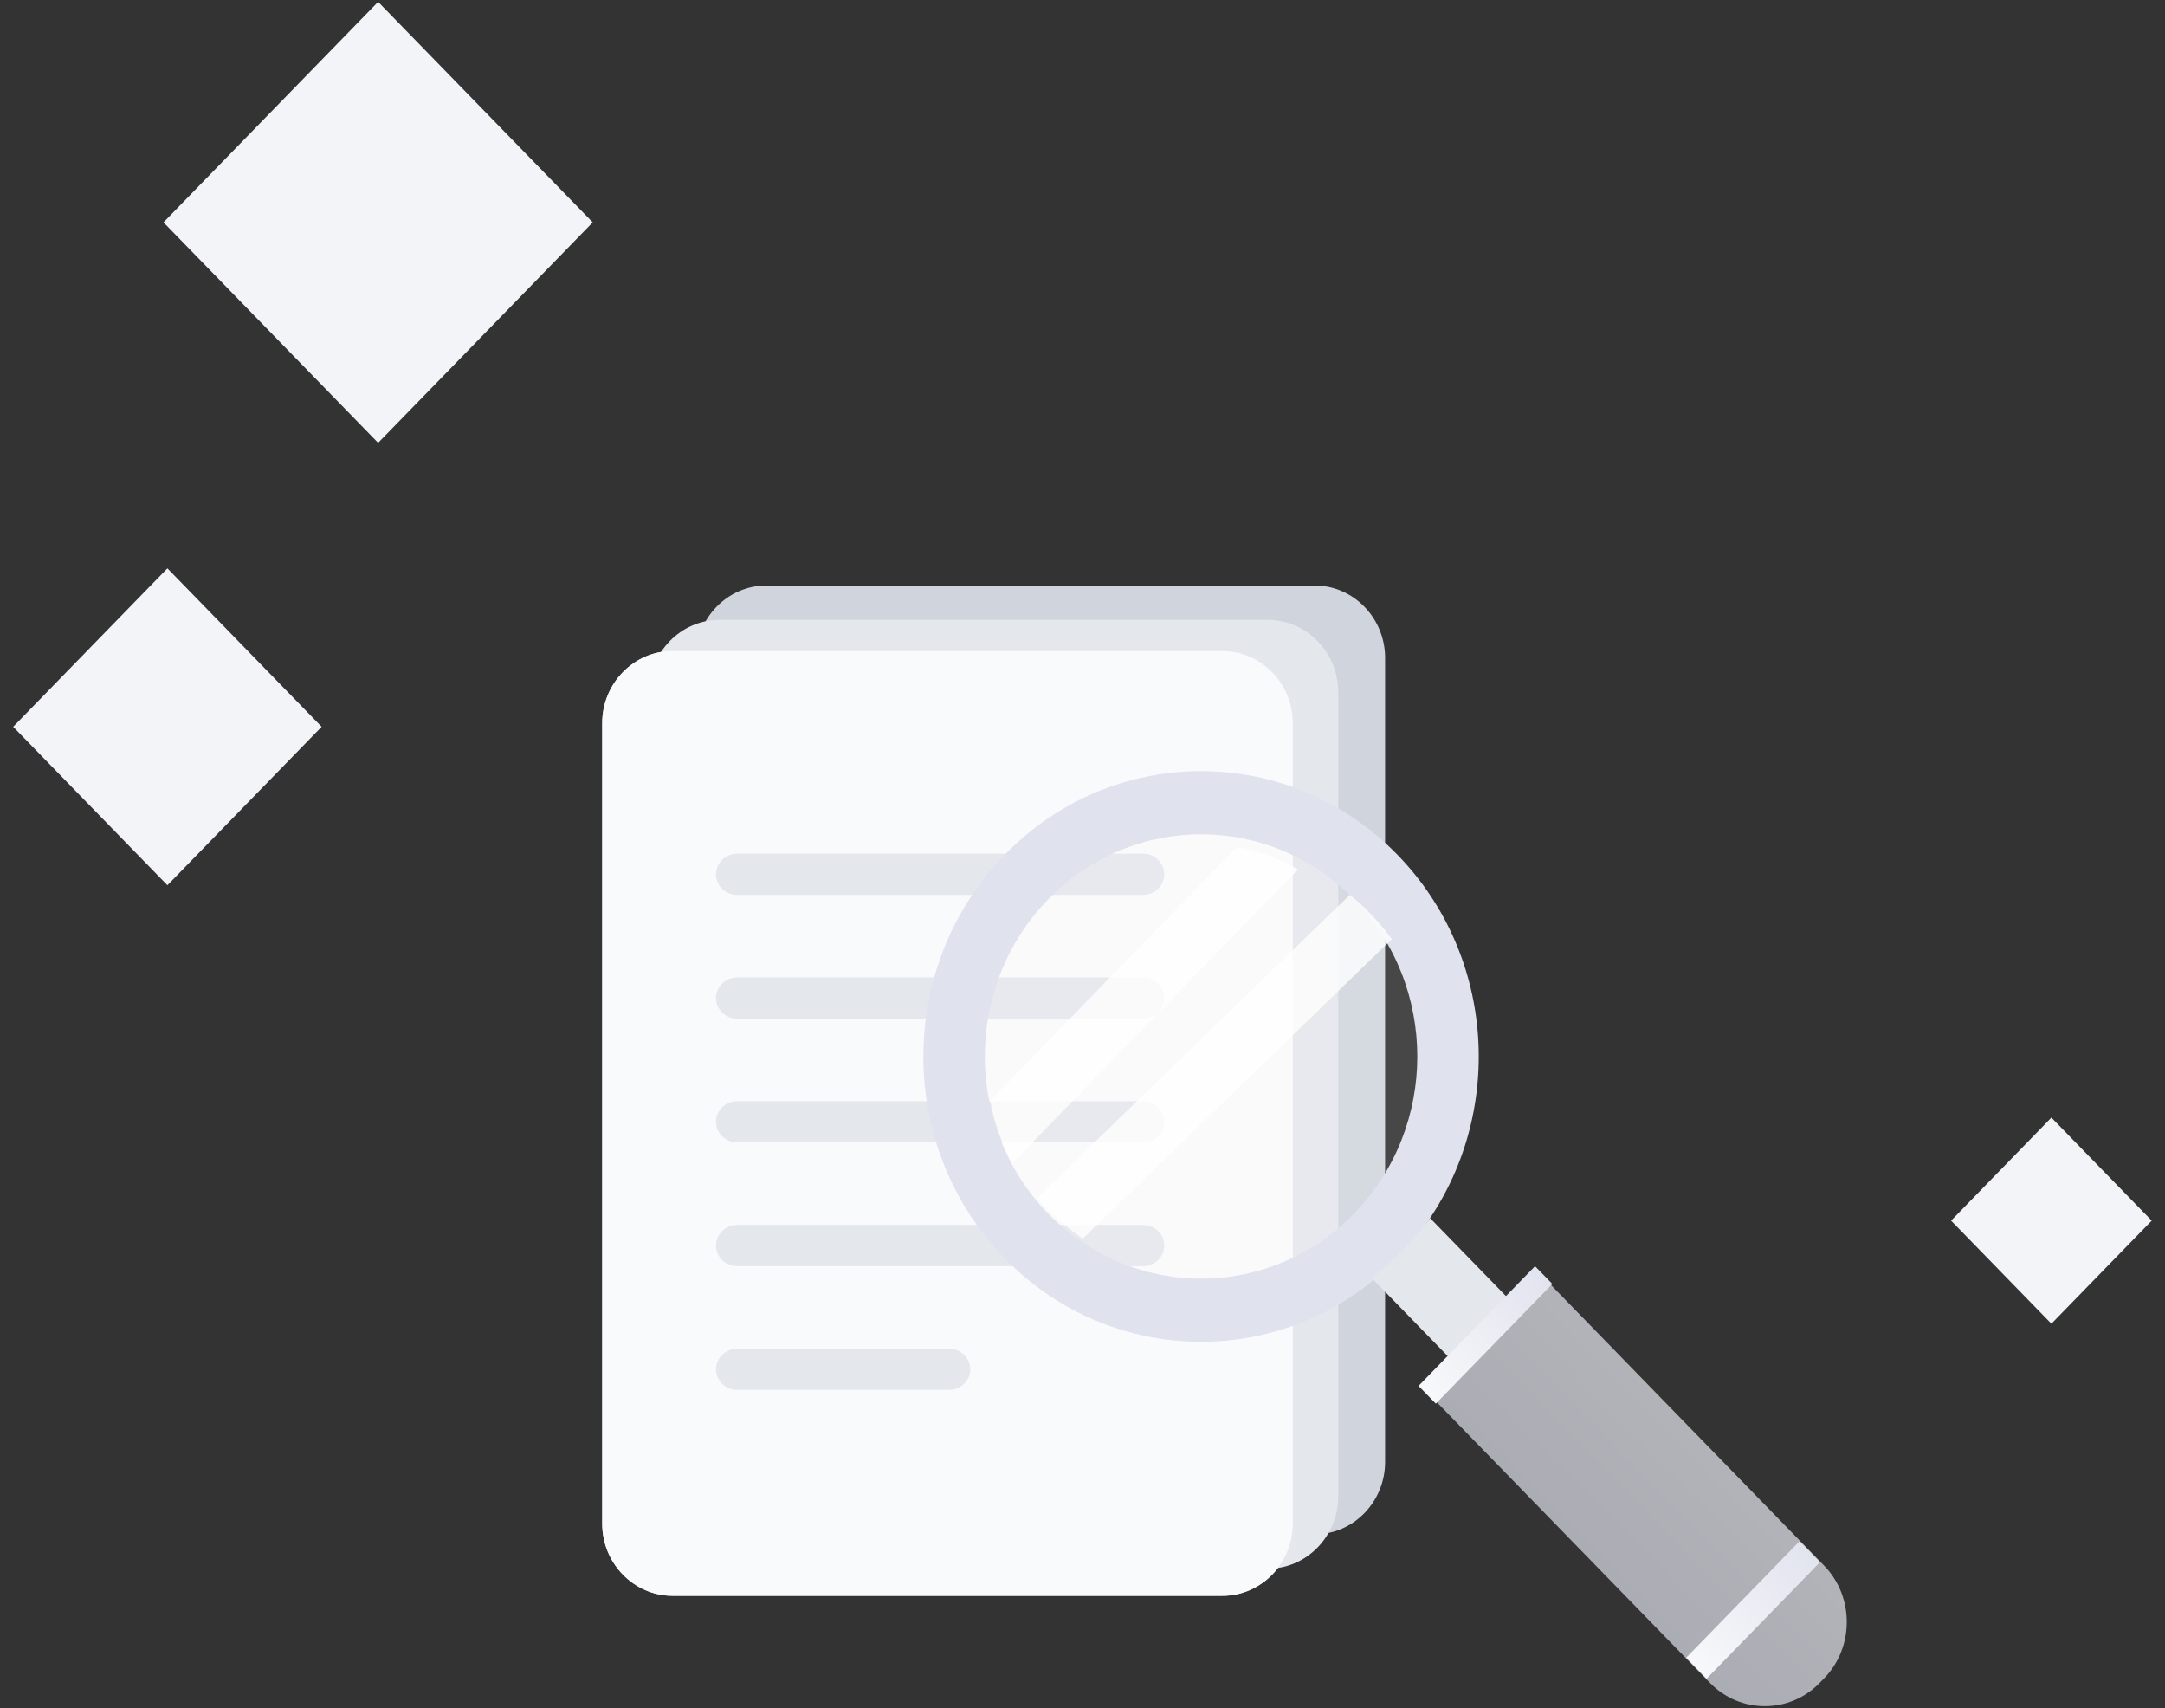 <svg width="161" height="127" viewBox="0 0 161 127" fill="none" xmlns="http://www.w3.org/2000/svg">
<rect x="0" y="0" width="161" height="127" fill="#333333" stroke="none"/>
<path fill-rule="evenodd" clip-rule="evenodd" d="M97.779 114.083H56.974C54.102 114.083 51.751 111.66 51.751 108.7V48.918C51.751 45.957 54.102 43.536 56.974 43.536H97.779C100.652 43.536 103.003 45.957 103.003 48.918V108.7C103.003 111.66 100.652 114.083 97.779 114.083Z" fill="#D0D5DD"/>
<path fill-rule="evenodd" clip-rule="evenodd" d="M94.296 116.639H53.491C50.619 116.639 48.268 114.217 48.268 111.256V51.474C48.268 48.514 50.619 46.092 53.491 46.092H94.296C97.169 46.092 99.52 48.514 99.52 51.474V111.256C99.52 114.217 97.169 116.639 94.296 116.639Z" fill="#E4E7EC"/>
<path fill-rule="evenodd" clip-rule="evenodd" d="M90.908 118.657H50.019C47.141 118.657 44.785 116.244 44.785 113.296V53.762C44.785 50.813 47.141 48.402 50.019 48.402H90.908C93.787 48.402 96.143 50.813 96.143 53.762V113.296C96.143 116.244 93.787 118.657 90.908 118.657Z" fill="#D8DBEA"/>
<path fill-rule="evenodd" clip-rule="evenodd" d="M90.908 118.657H50.019C47.141 118.657 44.785 116.244 44.785 113.296V53.762C44.785 50.813 47.141 48.402 50.019 48.402H90.908C93.787 48.402 96.143 50.813 96.143 53.762V113.296C96.143 116.244 93.787 118.657 90.908 118.657Z" fill="#F9FAFB"/>
<path fill-rule="evenodd" clip-rule="evenodd" d="M85.014 66.541H54.812C53.95 66.541 53.244 65.851 53.244 65.008C53.244 64.163 53.95 63.473 54.812 63.473H85.014C85.876 63.473 86.582 64.163 86.582 65.008C86.582 65.851 85.876 66.541 85.014 66.541Z" fill="#E4E7EC"/>
<path fill-rule="evenodd" clip-rule="evenodd" d="M85.014 75.742H54.812C53.95 75.742 53.244 75.052 53.244 74.209C53.244 73.365 53.95 72.675 54.812 72.675H85.014C85.876 72.675 86.582 73.365 86.582 74.209C86.582 75.052 85.876 75.742 85.014 75.742Z" fill="#E4E7EC"/>
<path fill-rule="evenodd" clip-rule="evenodd" d="M85.014 84.943H54.812C53.95 84.943 53.244 84.253 53.244 83.41C53.244 82.567 53.95 81.876 54.812 81.876H85.014C85.876 81.876 86.582 82.567 86.582 83.41C86.582 84.253 85.876 84.943 85.014 84.943Z" fill="#E4E7EC"/>
<path fill-rule="evenodd" clip-rule="evenodd" d="M85.014 94.146H54.812C53.95 94.146 53.244 93.456 53.244 92.613C53.244 91.769 53.95 91.079 54.812 91.079H85.014C85.876 91.079 86.582 91.769 86.582 92.613C86.582 93.456 85.876 94.146 85.014 94.146Z" fill="#E4E7EC"/>
<path fill-rule="evenodd" clip-rule="evenodd" d="M70.577 103.347H54.819C53.953 103.347 53.244 102.657 53.244 101.814C53.244 100.97 53.953 100.28 54.819 100.28H70.577C71.443 100.28 72.152 100.97 72.152 101.814C72.152 102.657 71.443 103.347 70.577 103.347Z" fill="#E4E7EC"/>
<path fill-rule="evenodd" clip-rule="evenodd" d="M102.382 91.454C96.343 97.658 86.993 98.357 80.206 93.568C79.338 92.945 78.513 92.245 77.743 91.454C77.346 91.048 76.973 90.63 76.621 90.189C75.916 89.308 75.3 88.369 74.795 87.398C73.904 85.76 73.299 84.02 72.969 82.223C71.902 76.585 73.497 70.517 77.743 66.157C81.999 61.784 87.906 60.157 93.394 61.242C95.143 61.592 96.838 62.213 98.433 63.117C99.379 63.648 100.281 64.281 101.139 65.005C101.567 65.365 101.975 65.75 102.37 66.157C103.142 66.948 103.833 67.795 104.428 68.687C109.092 75.658 108.409 85.263 102.382 91.454Z" fill="white" fill-opacity="0.1"/>
<path fill-rule="evenodd" clip-rule="evenodd" d="M100.691 90.232C94.408 96.688 84.226 96.687 77.942 90.232C71.666 83.785 71.666 73.323 77.95 66.868C84.226 60.42 94.408 60.42 100.684 66.868C106.967 73.323 106.967 83.785 100.691 90.232ZM103.916 63.551C95.851 55.266 82.782 55.266 74.718 63.551C66.654 71.835 66.647 85.27 74.711 93.555C82.05 101.093 93.555 101.773 101.646 95.584C102.437 94.978 103.198 94.3 103.924 93.555C104.649 92.809 105.309 92.027 105.897 91.215C111.922 82.901 111.254 71.09 103.916 63.551Z" fill="#E0E2EE"/>
<path fill-rule="evenodd" clip-rule="evenodd" d="M135.654 124.787L135.316 125.135C133.076 127.437 129.408 127.437 127.167 125.135L106.484 103.887L114.972 95.167L135.654 116.415C137.896 118.717 137.896 122.485 135.654 124.787Z" fill="url(#paint0_linear_8358_5446)" fill-opacity="0.69"/>
<path fill-rule="evenodd" clip-rule="evenodd" d="M106.344 90.566L112.455 96.845L108.116 101.302L102.006 95.023C102.812 94.405 103.588 93.712 104.33 92.953C105.069 92.193 105.744 91.395 106.344 90.566Z" fill="#E4E7EC"/>
<path fill-rule="evenodd" clip-rule="evenodd" d="M135.344 116.155L126.911 124.818L125.393 123.257L133.825 114.594L135.344 116.155Z" fill="url(#paint1_linear_8358_5446)"/>
<path fill-rule="evenodd" clip-rule="evenodd" d="M115.441 95.468L106.776 104.369L105.489 103.047L114.153 94.145L115.441 95.468Z" fill="url(#paint2_linear_8358_5446)"/>
<path fill-rule="evenodd" clip-rule="evenodd" d="M96.532 64.647L75.283 86.476C74.483 85.003 73.939 83.439 73.643 81.823L92.003 62.961C93.575 63.277 95.098 63.834 96.532 64.647Z" fill="white" fill-opacity="0.78"/>
<path fill-rule="evenodd" clip-rule="evenodd" d="M103.499 69.836L80.526 92.1C79.703 91.544 78.92 90.918 78.19 90.21C77.814 89.846 77.459 89.472 77.126 89.077L100.378 66.54C100.785 66.864 101.172 67.208 101.547 67.572C102.277 68.28 102.934 69.038 103.499 69.836Z" fill="white" fill-opacity="0.78"/>
<rect width="10.687" height="10.687" transform="matrix(-0.698 -0.717 -0.698 0.717 160.012 90.761)" fill="#F2F4F7"/>
<rect width="22.866" height="22.866" transform="matrix(0.698 0.717 -0.698 0.717 28.119 0.139)" fill="#F2F4F7"/>
<rect width="16.432" height="16.432" transform="matrix(0.698 0.717 -0.698 0.717 12.449 42.258)" fill="#F2F4F7"/>
<defs>
<linearGradient id="paint0_linear_8358_5446" x1="121.91" y1="79.319" x2="101.203" y2="99.475" gradientUnits="userSpaceOnUse">
<stop stop-color="#F9FAFB"/>
<stop offset="1" stop-color="#E0E2EE"/>
</linearGradient>
<linearGradient id="paint1_linear_8358_5446" x1="130.369" y1="109.481" x2="120.148" y2="119.43" gradientUnits="userSpaceOnUse">
<stop stop-color="#E0E2EE"/>
<stop offset="1" stop-color="#F9FAFB"/>
</linearGradient>
<linearGradient id="paint2_linear_8358_5446" x1="110.465" y1="89.033" x2="100.244" y2="98.981" gradientUnits="userSpaceOnUse">
<stop stop-color="#E0E2EE"/>
<stop offset="1" stop-color="#F9FAFB"/>
</linearGradient>
</defs>
</svg>
